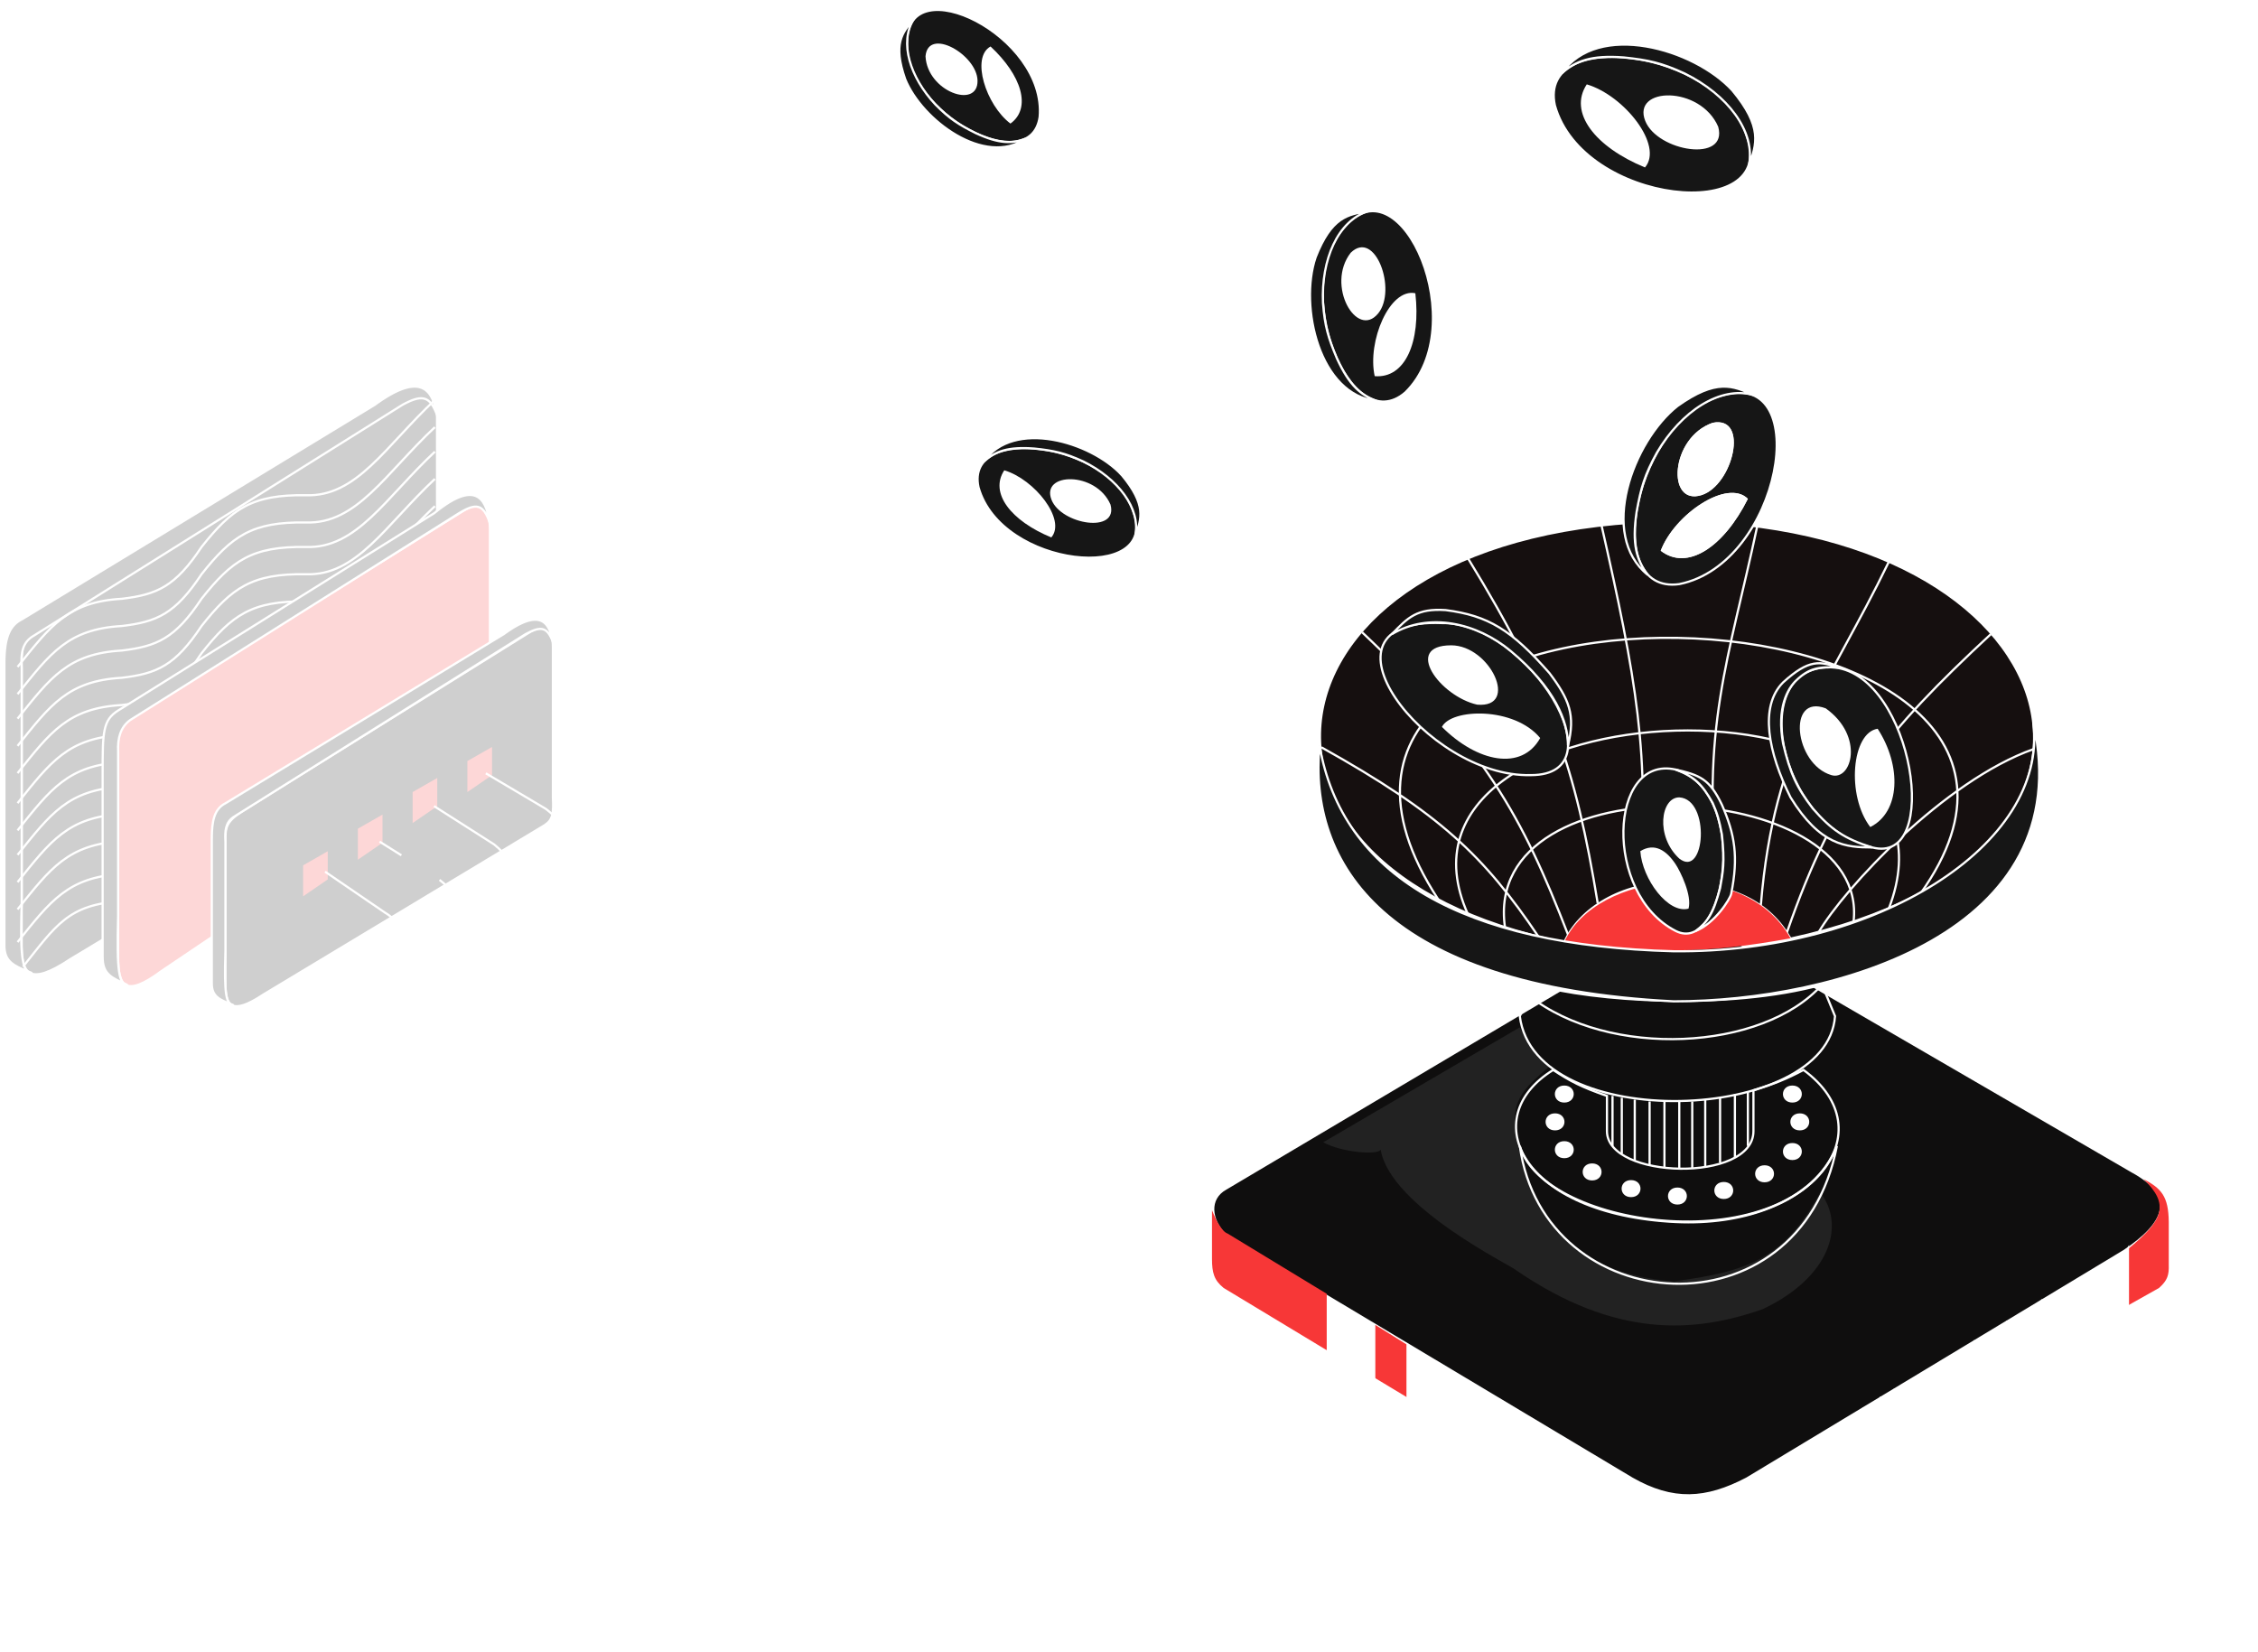 <svg width="514" height="376" fill="none" xmlns="http://www.w3.org/2000/svg"><g opacity=".2"><path d="M4.939 151.172v64.023c0 6.303 1.575 9.453 11.03 3.152l81.151-48.848c2.364-1.576 2.56-3.387 2.364-7.879V95.233c0-4.73-1.576-7.093-6.303-4.728l-83.515 52c-4.727 3.15-4.727 4.727-4.727 8.667Z" fill="#0F0E0E" stroke="#fff" stroke-width=".5"/><path d="m4.94 141.007 80.363-48.85c11.818-8.665 13.367-1.713 14.162 2.266-1.641-4.404-3.466-4.643-7.86-2.266L7.303 144.946c-2.364 1.576-2.55 4.083-2.364 7.091v53.701c-.337 10.411.03 14.169 1.268 15.32.35.141.716.286 1.096.438-.421-.025-.786-.15-1.096-.438C2.93 219.739 1 218.752 1 215.193v-63.944c-.011-5.276.788-8.667 3.94-10.242Z" fill="#161616"/><path d="M99.484 94.52a42.009 42.009 0 0 0-.02-.097m0 0c-.794-3.98-2.343-10.93-14.161-2.266l-80.364 48.85C1.788 142.582.99 145.973 1 151.249v63.944c0 3.939 2.364 4.727 6.303 6.303-2.105-.124-2.786-2.74-2.364-15.758v-53.701c-.186-3.008 0-5.515 2.364-7.091l84.303-52.789c4.393-2.377 6.218-2.138 7.859 2.266Z" stroke="#fff" stroke-width=".5"/><path d="M4 151.805c7.464-9.321 11.498-14.819 23.75-15.506 7.96-.958 12.12-2.733 18.125-11.785 6.875-8.684 11.49-11.99 23.75-11.784 11.572.421 18.125-11.155 29.375-21.699M4 158.004c7.464-9.321 11.498-14.819 23.75-15.506 7.96-.958 12.12-2.733 18.125-11.785 6.875-8.684 11.49-11.99 23.75-11.783 11.572.42 18.125-11.156 29.375-21.7M4 163.585c7.464-9.321 11.498-14.818 23.75-15.505 7.96-.958 12.12-2.733 18.125-11.785 6.875-8.684 11.49-11.99 23.75-11.784 11.572.421 18.125-11.155 29.375-21.699M4 169.787c7.464-9.321 11.498-14.818 23.75-15.505 7.96-.958 12.12-2.733 18.125-11.785 6.875-8.684 11.49-11.99 23.75-11.784 11.572.421 18.125-11.155 29.375-21.699M4 175.989c7.464-9.321 11.498-14.818 23.75-15.505 7.96-.958 12.12-2.733 18.125-11.785 6.875-8.684 11.49-11.99 23.75-11.784 11.572.421 18.125-11.155 29.375-21.699M4 182.815c7.464-9.321 11.498-14.819 23.75-15.505 7.96-.959 12.12-2.734 18.125-11.785 6.875-8.685 11.49-11.99 23.75-11.784 11.572.42 18.125-11.156 29.375-21.7M4 189.014c7.464-9.321 11.498-14.819 23.75-15.505 7.96-.959 12.12-2.734 18.125-11.785 6.875-8.685 11.49-11.99 23.75-11.784 11.572.42 18.125-11.156 29.375-21.699M4 194.596c7.464-9.321 11.498-14.819 23.75-15.505 7.96-.959 12.12-2.734 18.125-11.786 6.875-8.684 11.49-11.989 23.75-11.783 11.572.42 18.125-11.156 29.375-21.7M4 200.798c7.464-9.321 11.498-14.819 23.75-15.505 7.96-.959 12.12-2.734 18.125-11.786 6.875-8.684 11.49-11.989 23.75-11.783 11.572.42 18.125-11.156 29.375-21.7M4 207c7.464-9.321 11.498-14.819 23.75-15.505 7.96-.959 12.12-2.734 18.125-11.785 6.875-8.685 11.49-11.99 23.75-11.784 11.572.42 18.125-11.156 29.375-21.7M4 214.442c7.464-9.321 11.498-14.818 23.75-15.505 7.96-.959 12.12-2.733 18.125-11.785 6.875-8.685 11.49-11.99 23.75-11.784 11.572.42 18.125-11.156 29.375-21.699M5.25 220.031c7.464-9.321 10.248-14.198 22.5-14.885 7.96-.958 12.12-2.733 18.125-11.785 6.875-8.684 11.49-11.99 23.75-11.784 11.572.421 18.125-11.155 29.375-21.699" stroke="#fff" stroke-width=".5"/><path d="M31.44 162.355c-4.231 3.156-4.549 3.507-4.549 7.454v48.067c0 6.316 1.41 9.472 9.874 3.158l72.644-48.946c2.116-1.579 2.293-3.394 2.116-7.895v-43.42c0-4.738-1.41-7.107-5.642-4.736l-74.442 46.318Z" fill="#F73737" stroke="#fff" stroke-width=".5"/><path d="m26.892 161.734 71.939-44.911c10.579-8.683 11.966-1.717 12.677 2.27-1.469-4.413-3.103-4.652-7.035-2.27l-74.896 47.12c-2.116 1.579-2.852 4.095-2.685 7.109v37.349c-.302 10.432.027 14.197 1.135 15.35.313.142.64.287.98.439-.377-.025-.703-.15-.98-.439-2.934-1.322-4.662-2.31-4.662-5.877v-41.841c0-9.329 0-12.09 3.527-14.299Z" fill="#161616"/><path d="m111.526 119.191-.018-.098m0 0c-.711-3.987-2.098-10.953-12.677-2.27l-71.94 44.911c-3.526 2.209-3.526 4.97-3.526 14.299v41.841c0 3.948 2.116 4.737 5.643 6.316-1.884-.124-2.494-2.745-2.116-15.789v-37.349c-.167-3.014.57-5.53 2.685-7.109l74.896-47.12c3.932-2.382 5.566-2.143 7.035 2.27Z" stroke="#fff" stroke-width=".5"/><path d="M51.318 191.553v32.303c0 4.97 1.242 7.453 8.697 2.485L124 187.826c1.863-1.242 2.019-2.67 1.863-6.212v-34.167c0-3.728-1.242-5.592-4.969-3.727l-65.849 41c-3.727 2.484-3.727 3.727-3.727 6.833Z" fill="#0F0E0E" stroke="#fff" stroke-width=".5"/><path d="m51.318 182.855 63.364-38.516c9.318-6.832 10.539-1.352 11.166 1.786-1.294-3.473-2.733-3.661-6.197-1.786l-66.47 41.622c-1.863 1.242-2.01 3.219-1.863 5.591V216.4c-.266 8.209.024 11.172 1 12.079l.864.345c-.333-.019-.62-.118-.864-.345-2.585-1.04-4.106-1.818-4.106-4.624V190.93c-.009-4.159.621-6.833 3.106-8.075Z" fill="#161616"/><path d="m125.863 146.202-.015-.077m0 0c-.627-3.138-1.848-8.618-11.166-1.786l-63.364 38.516c-2.485 1.242-3.115 3.916-3.106 8.075v32.925c0 3.106 1.863 3.727 4.97 4.969-1.66-.097-2.197-2.16-1.864-12.424v-24.848c-.147-2.372 0-4.349 1.864-5.591l66.469-41.622c3.464-1.875 4.903-1.687 6.197 1.786Z" stroke="#fff" stroke-width=".5"/><path d="M74.609 193.767 69 196.975v7.056l5.609-3.849v-6.415ZM87.073 185.427l-5.61 3.208v7.057l5.61-3.849v-6.416ZM99.536 177.088l-5.609 3.207v7.057l5.61-3.849v-6.415ZM112 170.031l-5.609 3.208v7.056l5.609-3.849v-6.415Z" fill="#F73737"/><path d="M270 375.031c-8.063-4.975-6.823-10.572 0-14.925M74 198.419l13.646 9.328c2.755 1.642 3.721 3.731 3.721 6.219v8.706c0 4.975 2.481 7.462 6.203 9.95l34.734 21.221 10.108 6.176m-56.007-68.441 4.962 3.11m8.684 5.596c2.481 1.866 3.721 3.732 3.721 6.841v8.706c0 4.353 1.241 6.219 5.582 8.707l53.919 32.959M98.81 183.494l13.646 8.706c3.101 2.488 3.721 4.353 3.721 8.084v8.707c0 3.109.985 5.234 4.962 6.84l64.808 39.633m-75.352-79.433 13.645 8.085c3.435 2.606 4.342 4.975 4.342 7.462v9.95c0 3.109 1.241 4.975 5.583 7.463l75.96 46.473" stroke="#fff" stroke-width=".5"/></g><path d="M397.625 336.56c-9.296 4.869-16.822 5.312-26.118 0l-92.518-55.334c-3.541-3.541-3.976-8.407.001-10.624l92.517-54.891c8.853-5.312 16.821-4.869 26.118 0l87.648 50.907c10.624 5.755 7.525 11.952-1.771 18.15l-85.877 51.792Z" fill="#0F0E0E" stroke="#fff" stroke-width=".5"/><g filter="url(#a)"><path d="M487.93 268.389c6.01 5.804 4.561 9.331-3.541 15.936v12.837l7.082-3.984c1.961-1.759 2.283-2.968 2.214-5.312v-9.739c-.063-5.798-1.673-7.611-5.755-9.738Z" fill="#F73737"/></g><g filter="url(#b)"><path d="M302.009 294.505v12.838l-23.461-14.166c-2.214-1.77-2.656-3.541-2.656-6.64v-11.066c.885 2.213 2.213 4.869 3.541 5.312l22.576 13.722Z" fill="#F73737"/></g><g filter="url(#c)"><path d="M313.075 313.983v-12.395l7.083 4.427v12.394l-7.083-4.426Z" fill="#F73737"/></g><path d="m302.008 307.344 69.057 41.611m0 0V336.4m0 12.555c8.047 4.892 18.592 4.869 26.56 0m0 0 2.024-1.209m-2.024 1.209v-1.771m0-10.624v3.099m75.696-35.89 11.067-19.444v3.542m-11.067 15.902 3.099-1.85m-3.099 1.85-3.023 1.804m6.122-3.654 7.968-14.052m-7.968 14.052 3.098-1.85m4.87-12.202v3.098m0 0-4.87 9.104m4.87-9.104v3.099m-4.87 6.005 2.435-1.453m0 0 2.435-1.453v-3.099m-2.435 4.552 2.435-4.552m-14.09 11.509 10.548-19.034m-10.548 19.034-2.732 1.631m0 0 9.739-18.452m-9.739 18.452-3.541 2.114m0 0 8.853-17.91m-8.853 17.91-3.542 2.114m0 0 8.411-17.811m-8.411 17.811-3.098 1.85m0 0 7.525-17.447m-7.525 17.447-3.792 2.263m0 0 7.333-17.054m-7.333 17.054-4.059 2.423m0 0 7.408-17.264m-7.408 17.264-3.216 1.92m0 0 6.64-16.528m-6.64 16.528-3.099 1.849m0 0 6.315-16.606m-6.315 16.606-3.098 1.85m0 0 5.312-15.8m-5.312 15.8-3.194 1.906m0 0L441.891 310m-4.964 15.493-3.004 1.794m0 0 4.427-15.074m-4.427 15.074-2.656 1.585m0 0 3.542-14.445m-3.542 14.445-3.098 1.85m0 0 3.098-14.525m-3.098 14.525-3.848 2.297m0 0 3.848-15.051m-3.848 15.051-3.678 2.195m0 0 3.678-14.803m-3.678 14.803-3.738 2.231m0 0 3.738-14.608m-3.738 14.608-3.708 2.214m0 0c-.063-.354 2.577-9.887 3.905-14.608m-3.905 14.608-4.063 2.425m0 0 3.541-14.377m-3.541 14.377-3.352 2.001m0 0 3.795-14.608m-3.795 14.608-3.288 1.963m0 0 3.541-14.357m-3.541 14.357-2.845 1.698m0 0 3.288-14.285m-5.312 13.723 2.656-11.97m-2.656 11.97v-7.525m0 0 .885-3.542" stroke="#fff" stroke-width=".5"/><g filter="url(#d)"><path d="M401.254 298c15.196-7.175 18.994-18.994 13.085-26.592-8.087 15.006-16.359 18.052-33.345 20.261-23.216-1.689-32.924-15.618-35.456-31.235-2.423-9.917 1.349-12.539 7.175-17.728-3.307-3.168-4.872-5.078-6.753-8.864l-44.742 26.17c4.087 2.297 12.416 2.989 13.084 1.688 2.111 13.085 30.476 26.761 30.813 27.436 22.649 15.494 40.522 14.352 56.139 8.864Z" fill="#222"/></g><path d="M381.417 278.164c-35.035-1.689-45.587-23.638-27.859-34.612 3.94 2.607 6.522 3.929 12.241 5.909v8.02c0 10.974 33.345 11.819 33.345 0v-9.286c4.843-1.52 7.364-2.518 11.397-4.643 18.994 13.929 2.11 36.117-29.124 34.612Z" stroke="#fff" stroke-width=".5"/><path d="M345.958 260.857c5.488 39.677 63.737 43.898 72.179 0-10.553 26.592-66.691 18.995-72.179 0Z" stroke="#fff" stroke-width=".5"/><path d="M381.84 270.565c-2.533 0-2.533 3.377 0 3.377 2.532 0 2.532-3.377 0-3.377ZM392.392 269.299c-2.533 0-2.533 3.376 0 3.376 2.532 0 2.533-3.376 0-3.376ZM401.678 265.5c-2.533 0-2.533 3.376 0 3.376s2.533-3.376 0-3.376ZM408.009 260.435c-2.532 0-2.532 3.376 0 3.376 2.533 0 2.533-3.376 0-3.376ZM409.698 253.681c-2.533 0-2.533 3.377 0 3.377 2.532 0 2.532-3.377 0-3.377ZM408.009 247.35c-2.532 0-2.532 3.376 0 3.376 2.533 0 2.533-3.376 0-3.376ZM371.287 268.876c-2.533 0-2.533 3.377 0 3.377 2.532 0 2.532-3.377 0-3.377ZM362.422 265.078c-2.533 0-2.532 3.376 0 3.376 2.533 0 2.533-3.376 0-3.376ZM356.09 260.012c-2.533 0-2.533 3.377 0 3.377s2.533-3.377 0-3.377ZM353.979 253.681c-2.532 0-2.532 3.377 0 3.377 2.533 0 2.533-3.377 0-3.377ZM356.09 247.35c-2.533 0-2.533 3.376 0 3.376s2.533-3.376 0-3.376Z" fill="#fff"/><path d="M381.84 270.565c-2.533 0-2.533 3.377 0 3.377 2.532 0 2.532-3.377 0-3.377ZM392.392 269.299c-2.533 0-2.533 3.376 0 3.376 2.532 0 2.533-3.376 0-3.376ZM401.678 265.5c-2.533 0-2.533 3.376 0 3.376s2.533-3.376 0-3.376ZM408.009 260.435c-2.532 0-2.532 3.376 0 3.376 2.533 0 2.533-3.376 0-3.376ZM409.698 253.681c-2.533 0-2.533 3.377 0 3.377 2.532 0 2.532-3.377 0-3.377ZM408.009 247.35c-2.532 0-2.532 3.376 0 3.376 2.533 0 2.533-3.376 0-3.376ZM371.287 268.876c-2.533 0-2.533 3.377 0 3.377 2.532 0 2.532-3.377 0-3.377ZM362.422 265.078c-2.533 0-2.532 3.376 0 3.376 2.533 0 2.533-3.376 0-3.376ZM356.09 260.012c-2.533 0-2.533 3.377 0 3.377s2.533-3.377 0-3.377ZM353.979 253.681c-2.532 0-2.532 3.377 0 3.377 2.533 0 2.533-3.377 0-3.377ZM356.09 247.35c-2.533 0-2.533 3.376 0 3.376s2.533-3.376 0-3.376Z" stroke="#fff" stroke-width=".5"/><path d="m345.958 231.31 3.377-7.175c25.881 5.126 40.162 4.403 65.425 0l2.955 7.175c-1.689 24.482-68.38 27.014-71.757 0Z" stroke="#fff" stroke-width=".5"/><path d="m348.07 226.667 1.267-2.532c13.085 3.799 43.898 5.909 65.424 0-13.507 15.195-48.541 16.884-66.691 2.532Z" stroke="#fff" stroke-width=".5"/><path d="M356.09 214.51c-83.656-16.621-70.912-94.735 24.483-95.899 91.696 0 115.654 75.896 27.013 95.052-4.738-8.18-13.085-12.743-27.013-12.743-11.398 0-21.106 5.909-24.483 13.59Z" fill="#150F0F" stroke="#fff" stroke-width=".5"/><path d="M342.582 211.049c-5.487-38.409 83.152-34.61 79.354-1.267m-87.796-1.686c-23.636-52.759 117.766-58.247 95.816-1.266m-102.568-2.108c-54.029-82.734 162.928-75.559 109.744-1.267m-136.337-33.348c27.017 15.087 37.005 24.69 49.385 43.053m6.754-.422c-10.481-27.11-18.831-42.228-46.853-68.801m53.606 61.626c-4.988-30.495-10.651-47.665-29.547-78.51m30.391-7.598c7.781 34.329 11.346 53.193 8.442 82.309m27.014-81.887c-6.456 30.342-12.956 45.78-8.864 81.887m38.833-73.867c-13.867 28.643-26.092 41.405-29.124 78.088m52.339-61.626c-23.814 22.143-35.354 35.959-46.43 67.957m56.139-41.787c-20.261 7.175-43.054 31.657-48.964 41.787" stroke="#fff" stroke-width=".5"/><path d="M356.089 214.43c7.176-16.043 40.944-19.842 51.496-.844-19.552 3.565-30.877 3.446-51.496.844Z" fill="#F73737"/><path d="M380.994 227.934c-66.269-3.376-83.153-31.657-80.62-58.249 5.065 29.547 32.501 45.587 80.62 46.853 46.009.422 85.264-24.06 81.887-51.918 10.552 47.697-45.164 63.314-81.887 63.314Z" fill="#161616" stroke="#fff" stroke-width=".5"/><path d="M328.23 141.828c-31.234-1.268-3.688 35.259 20.261 34.612 20.683 0-.609-34.879-20.261-34.612ZM381.416 175.171c-15.196-3.377-16.462 28.281 0 36.722 11.396 5.844 17.305-31.656 0-36.722ZM417.716 151.949c-20.683-1.688-13.085 36.307 8.442 40.943 16.04 4.228 9.286-38.826-8.442-40.943ZM392.39 89.909c-20.26 5.065-28.281 45.586-10.131 43.053 23.216-4.643 30.814-48.963 10.131-43.053Z" fill="#161616" stroke="#fff" stroke-width=".5"/><path d="M389.857 96.24c-9.708 3.377-10.552 18.995-2.532 16.462 7.175-2.265 10.974-18.15 2.532-16.461ZM378.039 125.365c3.155-8.327 15.195-16.462 19.838-11.819-5.487 10.975-13.775 16.522-19.838 11.819Z" fill="#fff"/><path d="M381.838 92.437c8.863-6.327 12.663-4.638 17.306-2.53-7.599-2.109-16.413 3.689-21.95 13.087-2.803 5.072-3.663 8.054-4.643 13.507-1.115 7.425 0 10.974 2.533 14.351-11.268-9.063-3.377-30.391 6.754-38.415Z" fill="#161616" stroke="#fff" stroke-width=".5"/><path d="M382.259 181.504c-4.221 0-5.487 8.864 0 13.929 5.909 4.643 7.176-13.507 0-13.929ZM373.395 193.745c3.235-1.989 5.926-.187 8.02 2.954 1.125 1.689 3.799 7.176 2.955 10.131-4.643 1.266-10.553-6.754-10.975-13.085ZM415.605 161.243c-8.864-3.377-7.176 12.663 1.266 15.196 4.643 1.393 7.598-8.864-1.266-15.196Z" fill="#fff"/><path d="M427.423 165.886c-5.909.845-7.175 15.196-1.688 22.371 6.864-3.413 7.176-13.929 1.688-22.371ZM389.857 96.24c-9.708 3.377-10.553 18.995-2.533 16.462 7.176-2.265 10.975-18.15 2.533-16.461ZM378.038 125.365c3.156-8.327 15.196-16.462 19.839-11.819-5.488 10.975-13.775 16.522-19.839 11.819ZM328.231 165.464c2.144-4.23 16.462-4.643 22.371 2.533-4.221 7.597-14.351 5.487-22.371-2.533ZM330.341 146.892c-11.046 0-2.566 11.611 5.91 13.507 9.708.844 2.955-13.507-5.91-13.507Z" fill="#fff"/><path d="M306.245 51.45c-12.933 13.935 1.098 48.825 13.68 37.87 15.396-15.084-.846-52.661-13.68-37.87Z" fill="#161616" stroke="#fff" stroke-width=".5"/><path d="M307.461 57.538c-5.724 7.402 1.397 19.732 6.254 13.813 4.346-5.296-.655-19.298-6.254-13.813ZM312.929 85.625c-1.734-7.92 3.404-20.11 9.253-18.877 1.272 11.098-2.291 19.448-9.253 18.877Z" fill="#fff"/><path d="M299.455 58.624c3.613-9.232 7.351-9.833 11.94-10.533-6.844 2.17-10.683 10.973-10.233 20.893.385 5.261 1.211 7.963 3.175 12.609 2.841 6.217 5.456 8.37 9.067 9.685-13.1-1.31-17.686-21.498-13.949-32.654ZM206.469 9.502c-.652 16.377 28.102 31.353 30.196 17.123 1.621-18.51-30.088-34.006-30.196-17.123Z" fill="#161616" stroke="#fff" stroke-width=".5"/><path d="M210.68 12.806c.403 8.057 11.981 12.136 11.841 5.537-.124-5.904-11.252-12.268-11.841-5.537ZM230.012 28.13c-5.577-4.213-9.049-15.075-4.528-17.55 7.056 6.554 9.407 14.02 4.528 17.55Z" fill="#fff"/><path d="M206.047 18.007c-2.812-8.07-.701-10.56 1.91-13.593-3.264 5.258-.84 13.176 5.018 19.419 3.202 3.23 5.259 4.535 9.15 6.475 5.347 2.477 8.266 2.42 11.368 1.256-9.311 6.49-23.636-4.157-27.446-13.557ZM397.623 30.901c-6.543-19.832-47.545-24.845-43.683-6.93 6.342 22.81 51.101 27.122 43.683 6.93Z" fill="#161616" stroke="#fff" stroke-width=".5"/><path d="M391.122 28.843c-4.083-9.433-19.72-9.125-16.604-1.313 2.789 6.989 18.91 9.607 16.604 1.313ZM361.206 19.202c8.537 2.533 17.536 13.941 13.248 18.913-11.349-4.663-17.491-12.52-13.248-18.913Z" fill="#fff"/><path d="M394.325 20.565c6.963 8.372 5.557 12.287 3.797 17.072 1.544-7.733-4.887-16.097-14.667-20.926-5.265-2.421-8.303-3.06-13.813-3.635-7.487-.566-10.944.808-14.125 3.583 8.208-11.905 30.059-5.607 38.808 3.906ZM258.036 116.505c-5.287-16.025-38.418-20.076-35.297-5.601 5.124 18.432 41.291 21.916 35.297 5.601Z" fill="#161616" stroke="#fff" stroke-width=".5"/><path d="M252.783 114.842c-3.299-7.622-15.935-7.373-13.416-1.061 2.253 5.647 15.279 7.763 13.416 1.061ZM228.61 107.052c6.898 2.047 14.17 11.265 10.705 15.283-9.171-3.769-14.134-10.117-10.705-15.283Z" fill="#fff"/><path d="M255.371 108.153c5.626 6.765 4.491 9.928 3.068 13.795 1.248-6.249-3.949-13.007-11.852-16.909-4.254-1.957-6.708-2.472-11.16-2.938-6.051-.456-8.844.654-11.414 2.896 6.632-9.62 24.289-4.531 31.358 3.156ZM391.968 183.193c-2.811-5.917-5.065-6.754-10.552-8.02 4.278 1.58 6.055 3.346 8.442 7.598 1.044 2.379 1.507 3.951 2.11 7.175.701 6.572.236 8.481-.422 12.241-1.608 6.077-2.931 7.695-5.487 9.708 4.221-1.688 7.768-7.182 8.02-8.442 1.688-8.442.844-13.507-2.111-20.26ZM405.897 155.333c5.966-5.424 8.397-4.789 12.663-3.377-4.455-.247-6.73.094-9.708 2.956-1.902 1.827-4.451 6.183-2.955 14.351 1.609 6.804 3.107 10.035 6.754 14.773 4.243 4.851 7.158 6.859 13.508 8.864-5.91 0-11.82-.422-18.573-11.396-5.065-10.131-7.176-20.683-1.689-26.171Z" fill="#161616" stroke="#fff" stroke-width=".5"/><path d="M329.076 138.873c-6.545-.429-8.599 1.684-12.236 5.483 8.441-5.062 19.351-2.581 27.009 3.801 10.131 8.442 13.085 16.04 13.085 21.527 1.712-6.944.295-10.469-4.221-16.462-8.667-9.871-13.929-13.085-23.637-14.349Z" fill="#161616"/><path d="M316.835 144.36c3.64-3.801 5.693-5.916 12.241-5.487 9.708 1.264 14.97 4.478 23.637 14.349 4.516 5.993 5.933 9.518 4.221 16.462 0-5.487-2.954-13.085-13.085-21.527-7.659-6.383-18.572-8.864-27.014-3.799M369.176 249.882v12.663m2.954-12.24v13.929m-5.065-3.377V249.46m8.442 15.618v-14.351m3.377 15.195v-15.195m3.377 15.195v-15.195m2.954 15.195v-15.195m2.955 14.773v-15.195m3.377 14.351v-14.774m3.376 13.508v-14.352m2.955 11.819v-12.241" stroke="#fff" stroke-width=".5"/><defs><filter id="a" x="464.389" y="248.389" width="49.304" height="68.773" filterUnits="userSpaceOnUse" color-interpolation-filters="sRGB"><feFlood flood-opacity="0" result="BackgroundImageFix"/><feColorMatrix in="SourceAlpha" values="0 0 0 0 0 0 0 0 0 0 0 0 0 0 0 0 0 0 127 0" result="hardAlpha"/><feOffset/><feGaussianBlur stdDeviation="10"/><feComposite in2="hardAlpha" operator="out"/><feColorMatrix values="0 0 0 0 0.967 0 0 0 0 0.217 0 0 0 0 0.217 0 0 0 1 0"/><feBlend in2="BackgroundImageFix" result="effect1_dropShadow_1113_97"/><feBlend in="SourceGraphic" in2="effect1_dropShadow_1113_97" result="shape"/></filter><filter id="b" x="255.892" y="255.471" width="66.117" height="71.872" filterUnits="userSpaceOnUse" color-interpolation-filters="sRGB"><feFlood flood-opacity="0" result="BackgroundImageFix"/><feColorMatrix in="SourceAlpha" values="0 0 0 0 0 0 0 0 0 0 0 0 0 0 0 0 0 0 127 0" result="hardAlpha"/><feOffset/><feGaussianBlur stdDeviation="10"/><feComposite in2="hardAlpha" operator="out"/><feColorMatrix values="0 0 0 0 0.967 0 0 0 0 0.217 0 0 0 0 0.217 0 0 0 1 0"/><feBlend in2="BackgroundImageFix" result="effect1_dropShadow_1113_97"/><feBlend in="SourceGraphic" in2="effect1_dropShadow_1113_97" result="shape"/></filter><filter id="c" x="293.075" y="281.588" width="47.083" height="56.821" filterUnits="userSpaceOnUse" color-interpolation-filters="sRGB"><feFlood flood-opacity="0" result="BackgroundImageFix"/><feColorMatrix in="SourceAlpha" values="0 0 0 0 0 0 0 0 0 0 0 0 0 0 0 0 0 0 127 0" result="hardAlpha"/><feOffset/><feGaussianBlur stdDeviation="10"/><feComposite in2="hardAlpha" operator="out"/><feColorMatrix values="0 0 0 0 0.967 0 0 0 0 0.217 0 0 0 0 0.217 0 0 0 1 0"/><feBlend in2="BackgroundImageFix" result="effect1_dropShadow_1113_97"/><feBlend in="SourceGraphic" in2="effect1_dropShadow_1113_97" result="shape"/></filter><filter id="d" x="291.218" y="223.842" width="135.773" height="87.871" filterUnits="userSpaceOnUse" color-interpolation-filters="sRGB"><feFlood flood-opacity="0" result="BackgroundImageFix"/><feBlend in="SourceGraphic" in2="BackgroundImageFix" result="shape"/><feGaussianBlur stdDeviation="5" result="effect1_foregroundBlur_1113_97"/></filter></defs></svg>